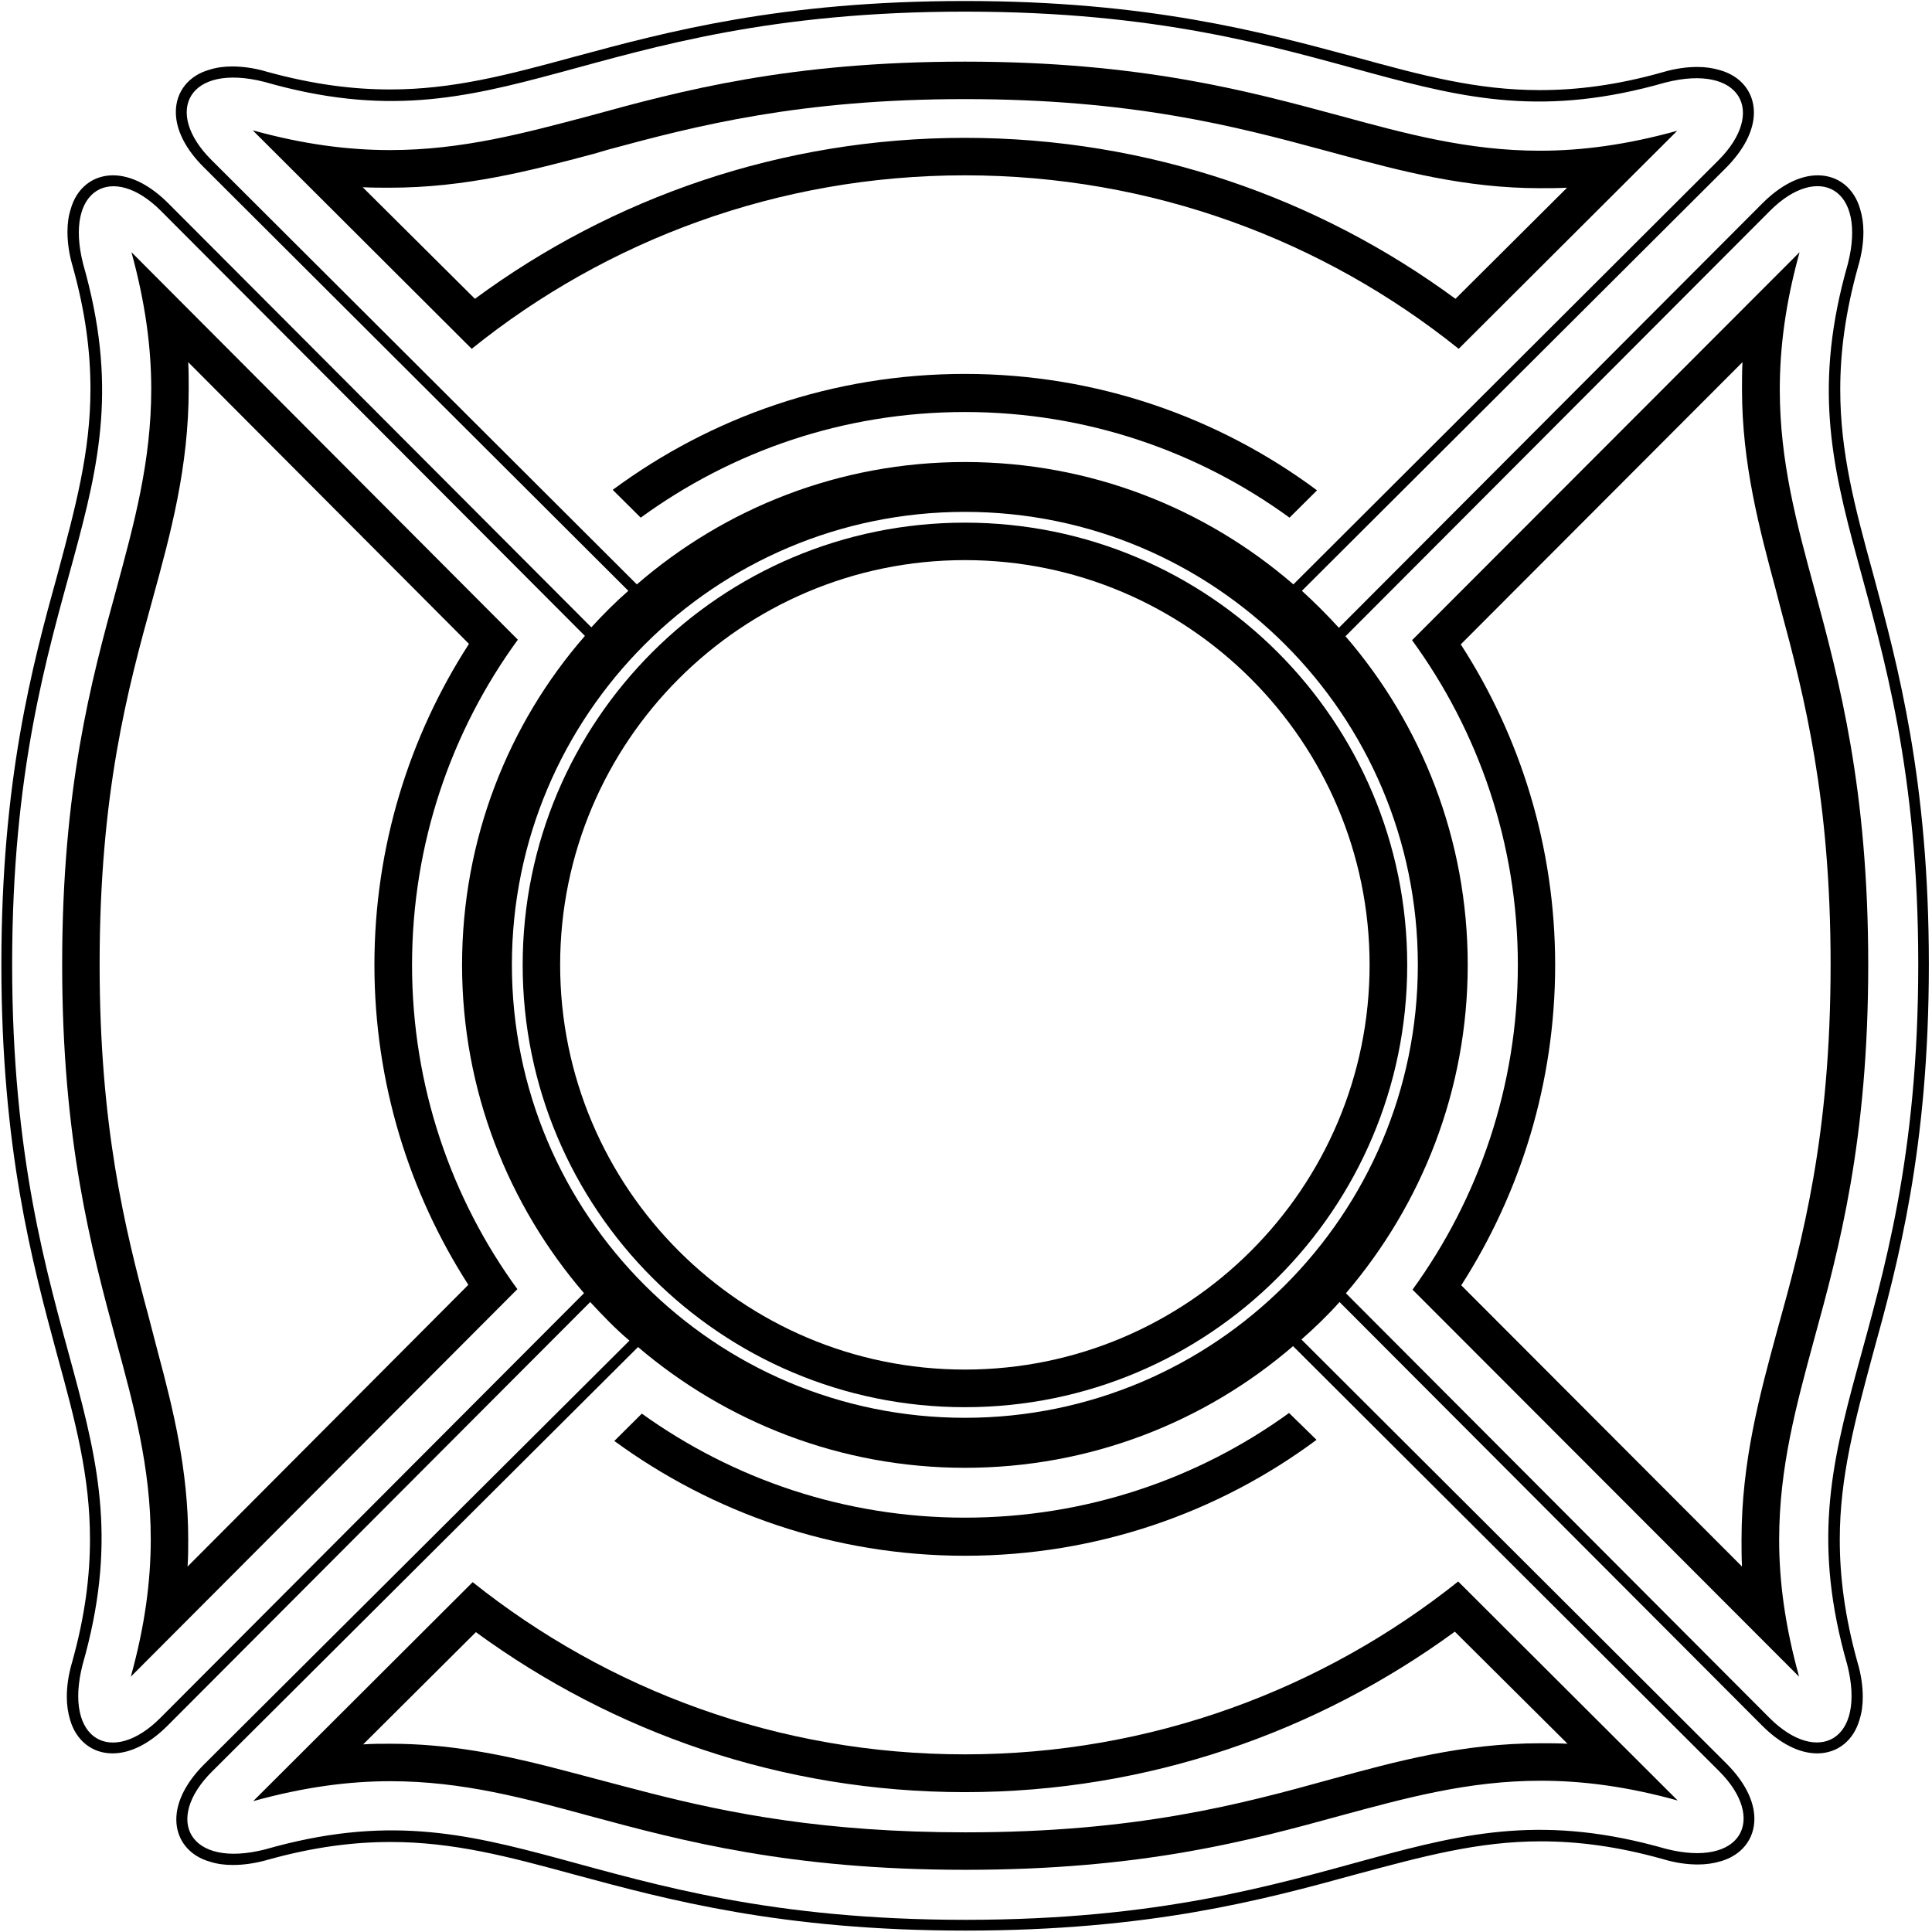 <?xml version="1.0" encoding="UTF-8"?>
<svg xmlns="http://www.w3.org/2000/svg" xmlns:xlink="http://www.w3.org/1999/xlink" width="545pt" height="545pt" viewBox="0 0 545 545" version="1.1">
<g id="surface1">
<path style=" stroke:none;fill-rule:nonzero;fill:rgb(0%,0%,0%);fill-opacity:1;" d="M 544.113 272.035 C 544.113 220.281 535.492 188.164 528.371 161.812 C 523.203 143.035 519.117 127.613 519.117 109.875 C 519.117 99.578 520.48 88.375 524.109 75.355 C 525.195 71.73 525.652 68.418 525.652 65.379 C 525.652 63.109 525.332 60.98 524.742 59.027 C 523.066 53.086 518.527 49.457 512.77 49.457 C 507.598 49.457 502.156 52.359 497.164 57.352 L 377.688 177.098 C 374.379 173.469 370.883 169.977 367.254 166.664 L 486.867 47.371 C 491.859 42.336 494.762 36.895 494.762 31.766 C 494.762 26.008 491.133 21.469 485.191 19.793 C 483.238 19.203 481.109 18.887 478.84 18.887 C 475.801 18.887 472.488 19.34 468.996 20.383 C 455.98 24.055 444.773 25.418 434.344 25.418 C 416.605 25.418 401.184 21.289 382.539 16.164 C 356.051 9.043 323.938 0.285 272.184 0.285 C 220.383 0.285 188.312 8.906 161.961 16.027 C 143.18 21.152 127.711 25.234 110.023 25.234 C 99.727 25.234 88.523 23.875 75.32 20.246 C 71.875 19.203 68.52 18.75 65.48 18.75 C 63.211 18.75 61.125 19.02 59.129 19.656 C 53.23 21.289 49.602 25.871 49.602 31.586 C 49.602 36.758 52.461 42.199 57.496 47.188 L 177.246 166.664 C 173.617 169.84 170.121 173.336 166.812 176.965 L 47.473 57.352 C 42.48 52.359 37.039 49.457 31.867 49.457 C 26.152 49.457 21.57 53.086 19.938 59.027 C 19.301 60.98 19.031 63.109 19.031 65.379 C 19.031 68.418 19.484 71.73 20.527 75.223 C 24.156 88.238 25.516 99.441 25.516 109.738 C 25.516 127.43 21.297 143.035 16.309 161.676 C 9.008 188.031 0.387 220.102 0.387 272.035 C 0.387 323.836 9.008 355.906 16.129 382.262 C 21.297 401.039 25.383 416.508 25.383 434.195 C 25.383 444.492 24.02 455.695 20.391 468.715 C 19.301 472.344 18.848 475.699 18.848 478.695 C 18.848 481.008 19.168 483.094 19.758 485.09 C 21.434 490.984 25.969 494.613 31.73 494.613 C 36.902 494.613 42.344 491.758 47.336 486.723 L 166.492 367.289 C 169.988 371.055 173.617 374.867 177.562 378.176 L 57.633 497.656 C 52.641 502.645 49.738 508.086 49.738 513.258 C 49.738 518.973 53.367 523.555 59.309 525.188 C 61.262 525.824 63.391 526.094 65.66 526.094 C 68.699 526.094 72.012 525.641 75.641 524.598 C 88.656 520.969 99.859 519.609 110.156 519.609 C 127.895 519.609 143.316 523.691 162.094 528.816 C 188.449 535.938 220.562 544.602 272.316 544.602 C 324.254 544.602 356.367 535.938 382.723 528.68 C 401.32 523.691 416.926 519.426 434.613 519.426 C 444.91 519.426 456.113 520.789 469.18 524.461 C 472.625 525.504 475.98 525.957 478.977 525.957 C 481.289 525.957 483.375 525.641 485.371 525.051 C 491.27 523.371 494.898 518.836 494.898 513.078 C 494.898 507.949 492.039 502.508 487.004 497.473 L 367.121 377.859 C 370.883 374.547 374.512 371.055 377.871 367.289 L 497.027 486.723 C 502.02 491.758 507.461 494.613 512.633 494.613 C 518.348 494.613 522.883 490.984 524.562 485.09 C 525.195 483.094 525.469 481.008 525.469 478.695 C 525.469 475.699 525.016 472.344 523.973 468.898 C 520.344 455.832 518.984 444.629 518.984 434.332 C 518.984 416.641 523.203 401.039 528.191 382.441 C 535.492 356.086 544.113 323.973 544.113 272.035 Z M 59.582 45.059 C 45.973 31.449 53.23 17.66 74.598 23.102 C 142.273 42.516 163.004 3.281 272.184 3.281 C 381.316 3.281 402.09 42.652 469.77 23.285 C 491.086 17.844 498.391 31.586 484.738 45.238 L 364.852 164.852 C 339.996 143.352 307.609 130.332 272.184 130.332 C 236.758 130.332 204.504 143.352 179.648 164.852 Z M 45.223 484.617 C 31.613 498.27 17.836 491 23.289 469.613 C 42.645 401.949 3.426 381.195 3.426 272.027 C 3.426 162.859 42.812 142.148 23.457 74.484 C 18.004 53.098 31.781 45.828 45.391 59.48 L 165 179.383 C 143.359 204.191 130.344 236.777 130.344 272.195 C 130.344 307.613 143.402 339.945 164.746 364.797 Z M 484.922 499.598 C 498.57 513.207 491.301 526.984 469.914 521.531 C 402.25 502.176 381.543 541.566 272.371 541.566 C 163.203 541.566 142.453 502.344 74.785 521.703 C 53.402 527.152 46.133 513.375 59.781 499.766 L 179.98 379.988 C 204.836 401.164 237.082 414.055 272.203 414.055 C 307.492 414.055 339.867 401.164 364.762 379.734 Z M 272.184 399.949 C 201.648 399.949 144.402 342.707 144.402 272.172 C 144.402 201.637 201.648 144.395 272.184 144.395 C 342.715 144.395 399.961 201.637 399.961 272.172 C 399.961 342.707 342.715 399.949 272.184 399.949 Z M 521.09 469.59 C 526.539 490.977 512.762 498.246 499.152 484.594 L 379.672 364.816 C 401.016 339.836 414.031 307.59 414.031 272.172 C 414.031 236.754 401.016 204.34 379.547 179.484 L 499.32 59.457 C 512.93 45.805 526.711 53.074 521.258 74.461 C 501.898 142.125 541.121 162.879 541.121 272.047 C 541.121 381.215 501.73 401.926 521.09 469.59 "/>
<path style=" stroke:none;fill-rule:nonzero;fill:rgb(0%,0%,0%);fill-opacity:1;" d="M 133.336 446.309 L 71.422 508.086 C 85.664 504.141 98.227 502.461 110.156 502.461 C 130.48 502.461 148.168 507.316 166.492 512.305 C 192.395 519.289 222.832 527.457 272.316 527.457 C 321.988 527.457 352.285 519.289 378.188 512.168 C 396.648 507.18 414.203 502.328 434.66 502.328 C 446.453 502.328 459.02 503.961 473.262 507.906 L 411.344 446.125 C 373.152 476.562 324.707 494.887 272.184 494.887 C 219.656 494.887 171.484 476.742 133.336 446.309 Z M 442.188 491.895 C 439.648 491.758 437.062 491.758 434.66 491.758 C 412.523 491.758 393.746 496.883 375.422 501.918 C 349.84 508.992 320.625 516.887 272.316 516.887 C 232.77 516.887 205.871 511.555 183.34 505.805 C 174.871 503.645 161.18 499.945 154.707 498.305 C 140.879 494.801 126.281 491.895 110.156 491.895 C 107.57 491.895 105.031 491.895 102.445 492.074 L 134.242 460.414 C 172.98 488.719 220.562 505.547 272.184 505.547 C 323.801 505.547 371.656 488.582 410.391 460.277 L 442.188 491.895 "/>
<path style=" stroke:none;fill-rule:nonzero;fill:rgb(0%,0%,0%);fill-opacity:1;" d="M 411.48 98.398 L 473.125 36.895 C 458.883 40.84 446.316 42.516 434.344 42.516 C 414.066 42.516 396.375 37.664 378.051 32.676 C 352.152 25.688 321.715 17.387 272.184 17.387 C 222.695 17.387 192.258 25.555 166.359 32.676 C 148.031 37.527 130.344 42.336 110.066 42.336 C 98.094 42.336 85.527 40.703 71.285 36.758 L 133.062 98.398 C 171.074 67.781 219.52 49.457 272.184 49.457 C 324.891 49.457 373.336 67.781 411.48 98.398 Z M 102.312 52.812 C 104.895 52.949 107.438 52.949 110.023 52.949 C 131.336 52.949 149.785 48.117 167.488 43.395 C 168.02 43.254 170.867 42.391 171.609 42.191 C 196.68 35.402 225.699 27.957 272.184 27.957 C 319.016 27.957 348.164 35.516 373.367 42.344 C 373.918 42.492 377.109 43.355 377.566 43.48 C 395.027 48.219 413.395 53.086 434.344 53.086 C 436.93 53.086 439.512 53.086 442.055 52.949 L 410.574 84.293 C 371.836 55.809 323.98 38.887 272.184 38.887 C 220.426 38.887 172.574 55.809 133.973 84.293 L 102.312 52.812 "/>
<path style=" stroke:none;fill-rule:nonzero;fill:rgb(0%,0%,0%);fill-opacity:1;" d="M 272.184 147.434 C 203.324 147.434 147.441 203.316 147.441 272.219 C 147.441 341.074 203.324 396.957 272.184 396.957 C 341.082 396.957 396.965 341.074 396.965 272.219 C 396.965 203.316 341.082 147.434 272.184 147.434 Z M 272.184 386.344 C 209.18 386.344 158.012 335.176 158.012 272.172 C 158.012 209.215 209.18 158.004 272.184 158.004 C 335.141 158.004 386.352 209.215 386.352 272.172 C 386.352 335.176 335.141 386.344 272.184 386.344 "/>
<path style=" stroke:none;fill-rule:nonzero;fill:rgb(0%,0%,0%);fill-opacity:1;" d="M 272.184 116.227 C 306.383 116.227 338.043 127.293 363.762 146.027 L 371.52 138.316 C 343.805 117.723 309.422 105.477 272.184 105.477 C 234.941 105.477 200.695 117.586 172.844 138.18 L 180.738 146.027 C 206.457 127.293 237.98 116.227 272.184 116.227 "/>
<path style=" stroke:none;fill-rule:nonzero;fill:rgb(0%,0%,0%);fill-opacity:1;" d="M 272.184 428.117 C 238.254 428.117 206.773 417.23 181.055 398.77 L 173.297 406.48 C 201.012 426.758 235.258 438.867 272.184 438.867 C 309.285 438.867 343.668 426.758 371.383 406.164 L 363.629 398.59 C 337.906 417.23 306.246 428.117 272.184 428.117 "/>
<path style=" stroke:none;fill-rule:nonzero;fill:rgb(0%,0%,0%);fill-opacity:1;" d="M 146.082 180.453 L 37.082 71.141 C 40.984 85.383 42.664 97.945 42.664 109.738 C 42.664 130.195 37.809 147.75 32.82 166.211 C 25.699 192.113 17.535 222.414 17.535 272.082 C 17.535 321.57 25.699 352.004 32.684 377.906 C 37.672 396.23 42.527 413.922 42.527 434.195 C 42.527 446.172 40.848 458.734 36.902 472.98 L 145.945 363.66 C 127.305 338.078 116.234 306.418 116.234 272.219 C 116.234 237.973 127.305 206.176 146.082 180.453 Z M 132.113 362.438 L 52.914 441.906 C 53.094 439.32 53.094 436.781 53.094 434.195 C 53.094 414.82 48.895 397.652 44.516 381.371 C 44.031 379.586 42.23 372.535 41.875 371.219 C 35.215 346.527 28.102 317.723 28.102 272.035 C 28.102 223.727 35.996 194.516 43.07 168.934 C 48.105 150.609 53.23 131.828 53.23 109.695 C 53.23 107.289 53.23 104.703 53.094 102.164 L 132.293 181.637 C 115.465 207.672 105.621 238.879 105.621 272.172 C 105.621 305.465 115.465 336.535 132.113 362.438 "/>
<path style=" stroke:none;fill-rule:nonzero;fill:rgb(0%,0%,0%);fill-opacity:1;" d="M 511.859 166.211 C 506.871 147.887 502.062 130.195 502.062 109.922 C 502.062 97.945 503.695 85.383 507.645 71.141 L 398.328 180.59 C 417.105 206.355 428.172 237.973 428.172 272.219 C 428.172 306.418 417.105 338.078 398.465 363.797 L 507.508 472.98 C 503.562 458.734 501.883 446.172 501.883 434.379 C 501.883 413.922 506.734 396.367 511.727 377.906 C 518.848 352.004 527.012 321.703 527.012 272.082 C 527.012 222.551 518.848 192.113 511.859 166.211 Z M 501.383 375.137 C 496.395 393.465 491.27 412.242 491.27 434.332 C 491.27 436.918 491.27 439.32 491.402 441.906 L 412.207 362.574 C 428.898 336.535 438.695 305.465 438.695 272.172 C 438.695 238.879 428.898 207.809 412.07 181.77 L 491.539 102.164 C 491.402 104.703 491.402 107.289 491.402 109.875 C 491.402 130.668 496.238 148.914 500.906 166.258 C 501.066 166.848 502.039 170.688 502.281 171.57 C 509.035 196.547 516.398 225.512 516.398 272.035 C 516.398 320.344 508.504 349.555 501.383 375.137 "/>
</g>
</svg>
